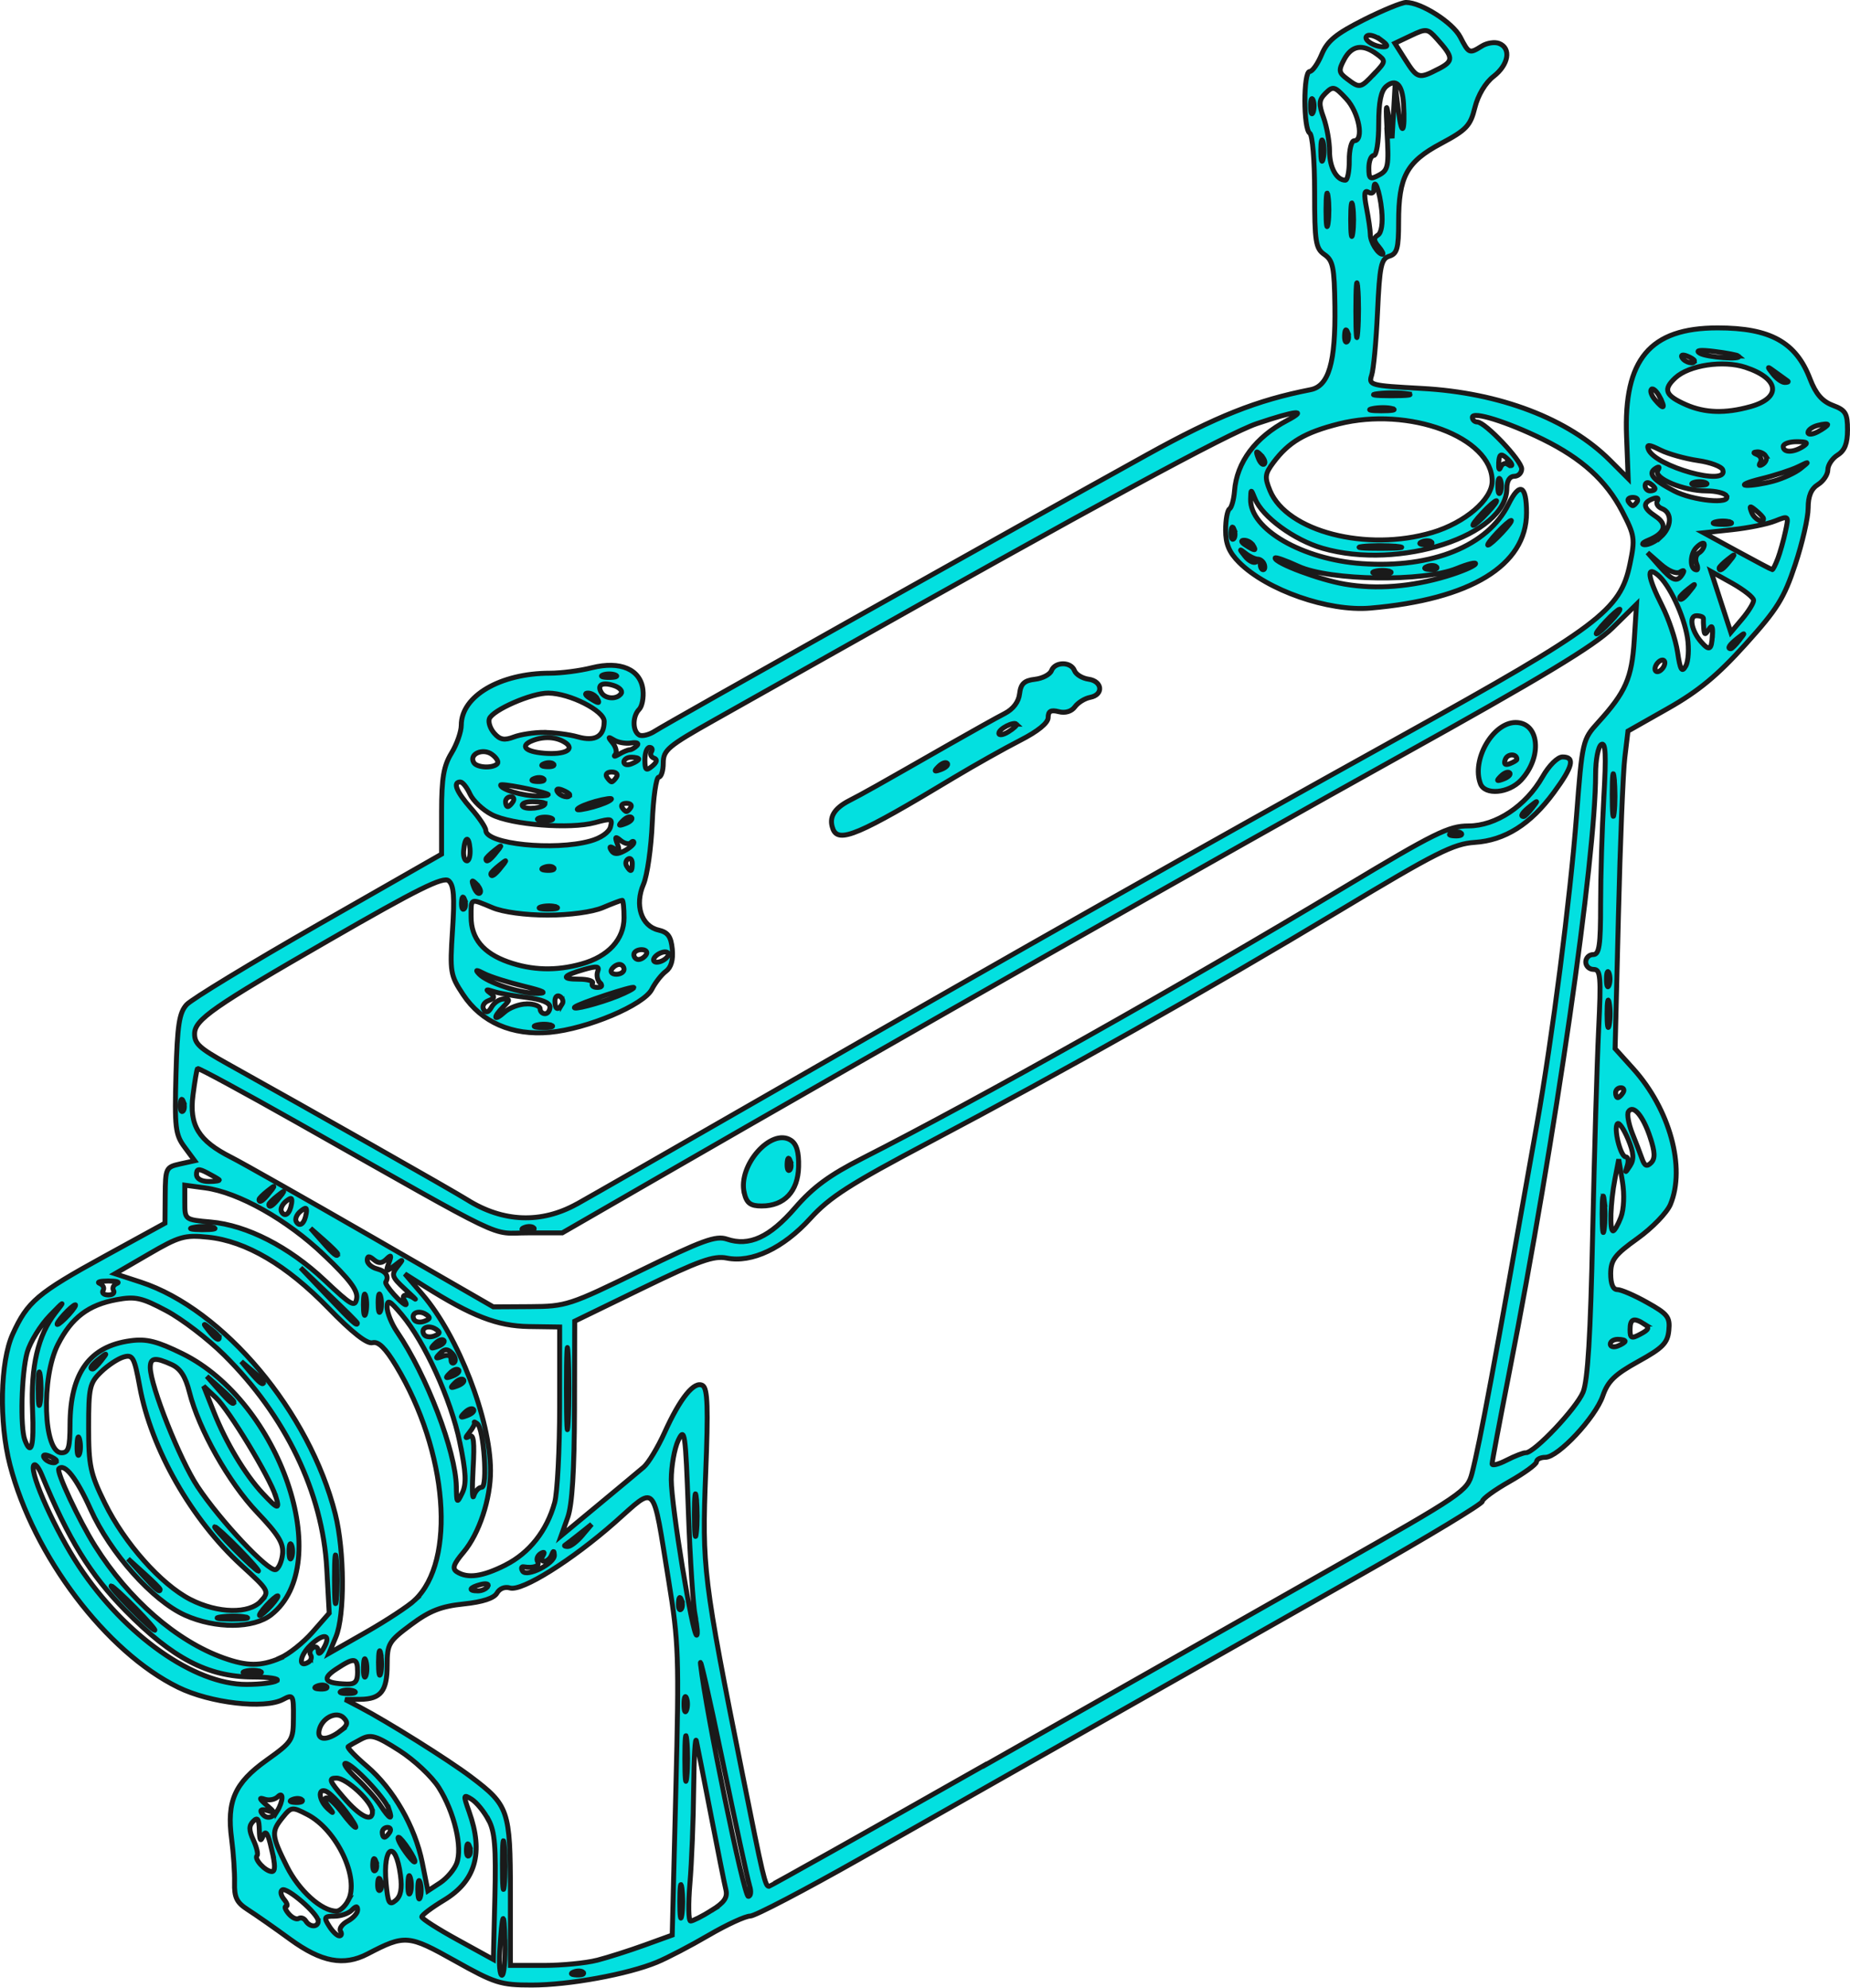 <?xml version="1.0" encoding="UTF-8" standalone="no"?>
<!-- Created with Inkscape (http://www.inkscape.org/) -->

<svg
   xmlns:dc="http://purl.org/dc/elements/1.1/"
   xmlns:cc="http://creativecommons.org/ns#"
   xmlns:rdf="http://www.w3.org/1999/02/22-rdf-syntax-ns#"
   xmlns:svg="http://www.w3.org/2000/svg"
   xmlns="http://www.w3.org/2000/svg"
   xmlns:sodipodi="http://sodipodi.sourceforge.net/DTD/sodipodi-0.dtd"
   xmlns:inkscape="http://www.inkscape.org/namespaces/inkscape"
   width="25.176mm"
   height="27.055mm"
   viewBox="0 0 25.176 27.055"
   version="1.1"
   id="svg927"
   inkscape:version="0.92.2 5c3e80d, 2017-08-06"
   sodipodi:docname="nasos.svg">
  <defs
     id="defs921" />
  <sodipodi:namedview
     id="base"
     pagecolor="#ffffff"
     bordercolor="#666666"
     borderopacity="1.0"
     inkscape:pageopacity="0.0"
     inkscape:pageshadow="2"
     inkscape:zoom="0.35"
     inkscape:cx="63.689242"
     inkscape:cy="264.12678"
     inkscape:document-units="mm"
     inkscape:current-layer="layer1"
     showgrid="false"
     fit-margin-top="0"
     fit-margin-left="0"
     fit-margin-right="0"
     fit-margin-bottom="0"
     inkscape:window-width="1920"
     inkscape:window-height="1012"
     inkscape:window-x="0"
     inkscape:window-y="32"
     inkscape:window-maximized="1" />
  <g
     inkscape:label="Layer 1"
     inkscape:groupmode="layer"
     id="layer1"
     transform="translate(-75.753,-282.377)">
    <path
       style="display:inline;fill:#03e0e0;fill-opacity:1;stroke:#1a1a1a;stroke-width:0.067;stroke-opacity:1"
       d="m 81.943,309.066 c -0.633,-0.355 -0.679,-0.359 -1.187,-0.094 -0.324,0.169 -0.627,0.112 -1.052,-0.197 -0.216,-0.158 -0.477,-0.34 -0.579,-0.405 -0.151,-0.097 -0.185,-0.166 -0.18,-0.368 0.003,-0.137 -0.015,-0.404 -0.04,-0.594 -0.068,-0.515 0.041,-0.761 0.474,-1.071 0.355,-0.254 0.366,-0.272 0.367,-0.583 0.003,-0.307 -0.005,-0.318 -0.142,-0.245 -0.251,0.134 -0.988,0.049 -1.425,-0.165 -0.979,-0.479 -1.97,-1.788 -2.29,-3.026 -0.151,-0.583 -0.134,-1.406 0.037,-1.782 0.201,-0.443 0.335,-0.557 1.246,-1.057 l 0.826,-0.453 0.003,-0.381 c 0.003,-0.367 0.009,-0.382 0.201,-0.425 l 0.2,-0.044 -0.138,-0.187 c -0.125,-0.169 -0.136,-0.264 -0.116,-0.995 0.018,-0.665 0.044,-0.832 0.144,-0.942 0.067,-0.074 0.875,-0.565 1.796,-1.092 l 1.674,-0.957 2.1e-4,-0.577 c 1.8e-4,-0.458 0.028,-0.622 0.134,-0.797 0.074,-0.121 0.134,-0.292 0.134,-0.381 0,-0.397 0.531,-0.708 1.208,-0.708 0.152,0 0.408,-0.033 0.569,-0.074 0.387,-0.097 0.664,0.022 0.695,0.3 0.012,0.106 -0.011,0.225 -0.05,0.265 -0.092,0.092 -0.094,0.293 -0.003,0.349 0.038,0.024 0.137,0 0.218,-0.053 0.154,-0.101 4.883,-2.757 6.694,-3.76 0.95,-0.526 1.493,-0.742 2.227,-0.886 0.248,-0.049 0.341,-0.369 0.331,-1.133 -0.007,-0.532 -0.026,-0.626 -0.142,-0.706 -0.12,-0.083 -0.134,-0.169 -0.134,-0.852 0,-0.434 -0.029,-0.778 -0.067,-0.801 -0.087,-0.054 -0.088,-0.839 0,-0.839 0.036,0 0.11,-0.104 0.163,-0.232 0.077,-0.184 0.194,-0.28 0.57,-0.47 0.26,-0.131 0.52,-0.238 0.578,-0.238 0.207,0 0.636,0.274 0.738,0.471 0.117,0.227 0.123,0.23 0.294,0.123 0.069,-0.043 0.174,-0.059 0.234,-0.036 0.168,0.065 0.131,0.289 -0.075,0.449 -0.112,0.087 -0.212,0.255 -0.254,0.424 -0.061,0.248 -0.114,0.304 -0.462,0.49 -0.468,0.25 -0.576,0.45 -0.576,1.069 0,0.357 -0.02,0.431 -0.127,0.464 -0.111,0.035 -0.131,0.13 -0.16,0.76 -0.018,0.396 -0.054,0.783 -0.08,0.86 -0.044,0.136 -0.02,0.142 0.681,0.18 1.064,0.057 1.998,0.414 2.564,0.98 l 0.246,0.246 -0.022,-0.573 c -0.041,-1.05 0.318,-1.477 1.24,-1.477 0.715,0 1.066,0.194 1.257,0.695 0.078,0.203 0.164,0.304 0.309,0.359 0.176,0.066 0.201,0.109 0.201,0.334 0,0.185 -0.038,0.282 -0.134,0.342 -0.074,0.046 -0.134,0.137 -0.134,0.201 0,0.065 -0.06,0.155 -0.134,0.201 -0.093,0.058 -0.134,0.157 -0.134,0.321 0,0.13 -0.079,0.476 -0.176,0.768 -0.152,0.46 -0.243,0.606 -0.679,1.089 -0.38,0.421 -0.636,0.633 -1.05,0.868 l -0.547,0.31 -0.043,0.361 c -0.024,0.199 -0.063,1.171 -0.087,2.161 l -0.045,1.8 0.246,0.273 c 0.497,0.551 0.716,1.344 0.507,1.847 -0.046,0.112 -0.248,0.321 -0.448,0.464 -0.31,0.222 -0.363,0.292 -0.365,0.478 0,0.141 0.031,0.218 0.091,0.218 0.051,0 0.234,0.079 0.406,0.176 0.279,0.156 0.312,0.198 0.294,0.38 -0.017,0.172 -0.083,0.239 -0.417,0.423 -0.318,0.176 -0.413,0.268 -0.482,0.469 -0.101,0.293 -0.607,0.835 -0.781,0.835 -0.066,0 -0.12,0.027 -0.12,0.061 0,0.033 -0.166,0.154 -0.369,0.269 -0.203,0.115 -0.369,0.236 -0.369,0.27 0,0.034 -0.733,0.477 -1.628,0.984 -0.895,0.507 -2.489,1.411 -3.541,2.008 -1.052,0.597 -2.535,1.438 -3.295,1.869 -0.76,0.43 -1.434,0.783 -1.499,0.783 -0.065,0 -0.319,0.117 -0.566,0.261 -0.246,0.144 -0.563,0.309 -0.703,0.367 -0.395,0.164 -1.202,0.312 -1.706,0.311 -0.422,0 -0.5,-0.025 -1.046,-0.331 z m 0.682,-0.256 c -0.01,-0.47 -0.038,-0.417 -0.072,0.134 -0.011,0.175 0.003,0.319 0.031,0.319 0.028,0 0.047,-0.204 0.042,-0.453 z m 1.065,0.413 c -0.022,-0.022 -0.08,-0.025 -0.129,-0.005 -0.054,0.021 -0.038,0.037 0.041,0.041 0.071,0.003 0.11,-0.013 0.088,-0.035 z m 0.186,-0.164 c 0.148,-0.038 0.439,-0.131 0.647,-0.206 l 0.378,-0.137 0.049,-1.963 c 0.046,-1.834 0.039,-2.022 -0.098,-2.865 -0.223,-1.368 -0.157,-1.297 -0.729,-0.792 -0.589,0.52 -1.27,0.946 -1.431,0.895 -0.068,-0.021 -0.141,0.008 -0.176,0.07 -0.039,0.07 -0.195,0.121 -0.452,0.148 -0.308,0.032 -0.462,0.092 -0.717,0.282 -0.305,0.227 -0.325,0.26 -0.325,0.547 -1e-4,0.357 -0.085,0.466 -0.366,0.469 l -0.205,0.003 0.201,0.105 c 0.369,0.193 1.205,0.717 1.508,0.946 0.516,0.389 0.538,0.454 0.539,1.578 v 0.99 h 0.453 c 0.249,0 0.574,-0.032 0.722,-0.07 z m -1.476,-1.912 c -0.059,-0.112 -0.162,-0.238 -0.229,-0.28 -0.114,-0.071 -0.116,-0.061 -0.034,0.17 0.199,0.558 0.09,0.943 -0.341,1.203 -0.167,0.101 -0.303,0.203 -0.303,0.228 0,0.025 0.219,0.165 0.487,0.312 l 0.487,0.268 0.021,-0.849 c 0.016,-0.678 0,-0.89 -0.087,-1.053 z m -2.013,1.516 c -0.022,-0.035 0.022,-0.097 0.097,-0.137 0.075,-0.04 0.136,-0.108 0.136,-0.151 0,-0.058 -0.021,-0.058 -0.081,0.003 -0.044,0.044 -0.15,0.081 -0.236,0.081 -0.138,0 -0.146,0.015 -0.071,0.134 0.046,0.074 0.109,0.134 0.139,0.134 0.03,0 0.037,-0.029 0.016,-0.064 z m -0.304,-0.139 c 0,-0.097 -0.424,-0.464 -0.489,-0.423 -0.03,0.018 -0.019,0.076 0.024,0.128 0.043,0.052 0.056,0.095 0.029,0.095 -0.028,0 -0.013,0.045 0.033,0.1 0.046,0.055 0.108,0.085 0.138,0.066 0.03,-0.019 0.074,-0.003 0.097,0.034 0.054,0.088 0.169,0.088 0.169,0 z m 4.949,-0.452 c -0.015,-0.102 -0.028,-0.018 -0.028,0.185 0,0.203 0.012,0.286 0.028,0.185 0.015,-0.102 0.015,-0.268 0,-0.369 z m 0.402,0.31 c 0.176,-0.109 0.223,-0.177 0.197,-0.285 -0.019,-0.078 -0.11,-0.535 -0.203,-1.015 -0.093,-0.48 -0.182,-0.933 -0.198,-1.007 -0.016,-0.074 -0.033,0.216 -0.037,0.644 -0.004,0.428 -0.027,1.01 -0.051,1.292 -0.024,0.282 -0.02,0.514 0.009,0.514 0.029,0 0.156,-0.064 0.283,-0.143 z m -4.944,-0.134 c 0.161,-0.302 -0.152,-0.965 -0.554,-1.173 -0.207,-0.107 -0.219,-0.106 -0.336,0.039 -0.158,0.196 -0.154,0.244 0.056,0.666 0.165,0.331 0.474,0.61 0.676,0.61 0.045,0 0.116,-0.064 0.158,-0.142 z m 0.713,-0.347 c -0.067,-0.496 -0.242,-0.401 -0.196,0.106 0.025,0.276 0.043,0.31 0.13,0.238 0.071,-0.059 0.09,-0.161 0.066,-0.344 z m 0.269,0.105 c -0.017,-0.065 -0.032,-0.028 -0.033,0.083 0,0.111 0.013,0.164 0.031,0.119 0.018,-0.045 0.02,-0.136 0.003,-0.201 z m 1.144,-0.503 c -0.014,-0.158 -0.026,-0.045 -0.026,0.25 -2.1e-4,0.295 0.011,0.425 0.026,0.287 0.014,-0.137 0.015,-0.379 0,-0.537 z m -1.278,0.436 c -0.017,-0.065 -0.032,-0.028 -0.033,0.083 -0.003,0.111 0.012,0.164 0.031,0.119 0.018,-0.045 0.02,-0.136 0.003,-0.201 z m 4.616,0.106 c -0.025,-0.079 -0.194,-0.857 -0.374,-1.729 -0.181,-0.871 -0.313,-1.449 -0.293,-1.282 0.077,0.667 0.589,3.155 0.649,3.155 0.035,0 0.043,-0.065 0.018,-0.144 z m -5.02,-0.07 c -0.021,-0.054 -0.037,-0.038 -0.041,0.041 -0.003,0.071 0.013,0.11 0.035,0.088 0.022,-0.022 0.025,-0.08 0.005,-0.129 z m 1.034,-0.237 c 0.082,-0.215 -0.032,-0.695 -0.244,-1.031 -0.093,-0.147 -0.334,-0.374 -0.536,-0.503 -0.317,-0.203 -0.388,-0.224 -0.518,-0.156 -0.083,0.043 -0.164,0.09 -0.179,0.103 -0.016,0.014 0.099,0.134 0.255,0.267 0.361,0.309 0.657,0.825 0.754,1.314 l 0.076,0.382 0.166,-0.109 c 0.091,-0.06 0.193,-0.18 0.227,-0.268 z m 7.188,-1.334 c 1.601,-0.908 3.732,-2.117 4.737,-2.688 1.769,-1.004 1.829,-1.044 1.892,-1.286 0.11,-0.429 0.297,-1.432 0.883,-4.747 0.211,-1.192 0.453,-3.076 0.539,-4.196 0.079,-1.028 0.083,-1.043 0.294,-1.276 0.375,-0.413 0.459,-0.603 0.492,-1.121 l 0.031,-0.488 -0.328,0.322 c -0.248,0.244 -0.956,0.671 -2.912,1.758 -2.315,1.286 -6.862,3.87 -10.171,5.779 l -1.208,0.697 h -0.472 c -0.529,0 -0.19,0.163 -3.142,-1.506 -0.733,-0.414 -1.34,-0.743 -1.35,-0.731 -0.01,0.012 -0.038,0.176 -0.062,0.364 -0.052,0.41 0.077,0.62 0.518,0.843 0.153,0.077 1.019,0.568 1.924,1.089 l 1.645,0.948 0.503,-0.003 c 0.487,-0.003 0.536,-0.018 1.501,-0.491 0.842,-0.412 1.025,-0.479 1.175,-0.428 0.303,0.103 0.582,-0.025 0.929,-0.426 0.244,-0.282 0.466,-0.445 0.916,-0.674 1.587,-0.807 4.337,-2.354 6.562,-3.693 1.225,-0.736 1.417,-0.831 1.685,-0.831 0.373,0 0.78,-0.27 1.008,-0.669 0.087,-0.153 0.205,-0.27 0.272,-0.27 0.174,0 0.142,0.13 -0.119,0.485 -0.317,0.432 -0.665,0.651 -1.076,0.678 -0.289,0.019 -0.528,0.14 -1.842,0.93 -1.793,1.078 -3.771,2.195 -5.572,3.146 -1.091,0.577 -1.362,0.75 -1.629,1.044 -0.366,0.403 -0.795,0.606 -1.135,0.538 -0.178,-0.036 -0.376,0.035 -1.143,0.408 l -0.927,0.451 -0.003,1.211 c -0.003,0.828 -0.031,1.29 -0.092,1.46 l -0.089,0.249 0.503,-0.417 c 0.277,-0.229 0.555,-0.462 0.62,-0.517 0.064,-0.055 0.192,-0.267 0.284,-0.47 0.213,-0.472 0.406,-0.709 0.519,-0.64 0.067,0.042 0.076,0.303 0.04,1.202 -0.05,1.273 -0.033,1.418 0.504,4.103 0.276,1.383 0.306,1.511 0.356,1.511 0.016,0 1.339,-0.743 2.939,-1.651 z m -3.274,-7.788 c -0.093,-0.372 0.365,-0.892 0.633,-0.719 0.079,0.051 0.111,0.159 0.106,0.361 -0.008,0.336 -0.194,0.534 -0.503,0.534 -0.152,0 -0.202,-0.037 -0.237,-0.175 z m 0.624,-0.442 c -0.021,-0.054 -0.037,-0.038 -0.041,0.041 -0.003,0.071 0.013,0.11 0.035,0.088 0.022,-0.022 0.025,-0.08 0.005,-0.129 z m 9.394,-5.129 c -0.124,-0.324 0.168,-0.834 0.479,-0.834 0.324,0 0.367,0.471 0.072,0.786 -0.168,0.179 -0.49,0.207 -0.551,0.048 z m 0.397,-0.149 c -0.021,-0.021 -0.075,-3e-5 -0.12,0.046 -0.066,0.066 -0.058,0.074 0.038,0.038 0.066,-0.025 0.103,-0.063 0.083,-0.083 z m 0.099,-0.184 c 0,-0.079 -0.127,-0.079 -0.157,0 -0.025,0.065 -0.005,0.085 0.06,0.06 0.053,-0.021 0.097,-0.047 0.097,-0.06 z m -16.945,14.839 c -0.052,-0.223 -0.083,-0.272 -0.117,-0.185 -0.035,0.087 -0.048,0.067 -0.052,-0.08 -0.004,-0.151 -0.023,-0.18 -0.083,-0.119 -0.06,0.06 -0.06,0.121 0.003,0.257 0.045,0.098 0.067,0.193 0.049,0.21 -0.044,0.044 0.111,0.213 0.199,0.217 0.051,0.003 0.051,-0.087 0,-0.301 z m 1.416,0.156 c -0.021,-0.054 -0.037,-0.038 -0.041,0.041 -0.003,0.071 0.013,0.11 0.035,0.088 0.022,-0.022 0.025,-0.08 0.005,-0.129 z m 0.451,-0.155 c -0.06,-0.092 -0.123,-0.168 -0.14,-0.168 -0.033,0 0.03,0.122 0.131,0.252 0.116,0.149 0.122,0.089 0.009,-0.084 z m 0.824,-0.046 c -0.021,-0.054 -0.037,-0.038 -0.041,0.041 -0.003,0.071 0.013,0.11 0.035,0.088 0.022,-0.022 0.025,-0.08 0.005,-0.129 z m -1.086,-0.189 c 0.023,-0.037 0.01,-0.067 -0.03,-0.067 -0.039,0 -0.071,0.03 -0.071,0.067 0,0.037 0.013,0.067 0.03,0.067 0.016,0 0.048,-0.03 0.071,-0.067 z m -0.604,-0.296 c -0.096,-0.126 -0.216,-0.245 -0.265,-0.264 -0.116,-0.044 -0.093,0.131 0.031,0.242 0.079,0.071 0.08,0.065 0.004,-0.034 -0.049,-0.065 -0.061,-0.117 -0.026,-0.117 0.035,0 0.13,0.091 0.212,0.201 0.082,0.111 0.165,0.201 0.184,0.201 0.019,0 -0.044,-0.103 -0.14,-0.229 z m -0.929,0.011 c 0.085,-0.136 0.092,-0.281 0.01,-0.199 -0.039,0.039 -0.12,0.054 -0.18,0.033 -0.079,-0.027 -0.072,-0.006 0.025,0.078 0.117,0.101 0.119,0.11 0.013,0.077 -0.071,-0.022 -0.104,-0.011 -0.08,0.028 0.056,0.091 0.149,0.083 0.212,-0.018 z m 1.298,0.004 c 0,-0.131 -0.35,-0.457 -0.49,-0.457 -0.111,0 -0.098,0.037 0.097,0.263 0.226,0.263 0.394,0.345 0.394,0.194 z m 0.223,-0.037 c -0.053,-0.153 -0.498,-0.621 -0.589,-0.621 -0.039,0 0.029,0.093 0.15,0.206 0.121,0.113 0.268,0.279 0.327,0.369 0.126,0.192 0.171,0.21 0.113,0.045 z m -1.181,-0.124 c -0.022,-0.022 -0.08,-0.025 -0.129,-0.005 -0.054,0.021 -0.038,0.037 0.041,0.041 0.071,0.003 0.11,-0.013 0.088,-0.035 z m 5.236,-0.815 c -0.015,-0.138 -0.026,-0.025 -0.026,0.252 0,0.277 0.012,0.39 0.026,0.252 0.015,-0.138 0.015,-0.365 0,-0.504 z m -4.718,-0.12 c 0.103,-0.078 0.113,-0.116 0.049,-0.181 -0.1,-0.1 -0.302,0.004 -0.335,0.174 -0.027,0.136 0.112,0.139 0.287,0.007 z m 4.714,-0.451 c -0.018,-0.046 -0.034,-0.008 -0.034,0.084 0,0.092 0.015,0.13 0.034,0.084 0.018,-0.046 0.018,-0.122 0,-0.168 z m -4.526,-0.095 c -0.046,-0.018 -0.122,-0.018 -0.168,0 -0.046,0.018 -0.008,0.034 0.084,0.034 0.092,0 0.13,-0.015 0.084,-0.034 z m -0.371,-0.063 c -0.022,-0.022 -0.08,-0.025 -0.129,-0.005 -0.054,0.021 -0.038,0.037 0.041,0.041 0.071,0.003 0.11,-0.013 0.088,-0.035 z m -0.677,-0.078 c 0.043,-0.027 -0.109,-0.05 -0.336,-0.05 -0.603,-0.003 -1.087,-0.255 -1.724,-0.904 -0.48,-0.489 -0.776,-0.968 -1.14,-1.847 -0.046,-0.111 -0.096,-0.166 -0.112,-0.124 -0.045,0.123 0.302,0.889 0.619,1.368 0.624,0.942 1.571,1.61 2.28,1.608 0.185,0 0.37,-0.023 0.413,-0.05 z m 1.098,-0.116 c 0,-0.201 -0.041,-0.206 -0.292,-0.041 -0.2,0.132 -0.158,0.193 0.141,0.203 0.118,0.004 0.151,-0.032 0.151,-0.163 z m 0.114,-0.15 c -0.017,-0.065 -0.032,-0.028 -0.033,0.083 -0.003,0.111 0.012,0.164 0.031,0.119 0.018,-0.045 0.02,-0.136 0.003,-0.201 z m 0.202,-0.101 c -0.016,-0.084 -0.03,-0.031 -0.031,0.117 0,0.148 0.012,0.216 0.029,0.152 0.017,-0.064 0.018,-0.185 0,-0.269 z m -1.641,0.241 c -0.045,-0.018 -0.136,-0.02 -0.201,-0.003 -0.065,0.017 -0.028,0.032 0.083,0.033 0.111,0.003 0.164,-0.012 0.119,-0.031 z m 0.269,-0.182 c 0.119,-0.051 0.318,-0.209 0.443,-0.352 l 0.227,-0.259 -0.033,-0.605 c -0.056,-1.033 -0.558,-2.078 -1.398,-2.91 -0.22,-0.218 -0.574,-0.489 -0.785,-0.601 -0.336,-0.179 -0.422,-0.198 -0.677,-0.151 -0.384,0.071 -0.613,0.245 -0.798,0.608 -0.232,0.454 -0.199,1.476 0.048,1.476 0.095,0 0.115,-0.067 0.116,-0.386 0.003,-0.701 0.266,-1.065 0.825,-1.139 0.217,-0.029 0.359,0.007 0.704,0.176 1.334,0.657 2.086,2.864 1.21,3.553 -0.242,0.191 -0.759,0.193 -1.174,0.007 -0.442,-0.199 -1.017,-0.844 -1.286,-1.442 -0.19,-0.423 -0.352,-0.63 -0.431,-0.552 -0.038,0.038 0.272,0.7 0.492,1.051 0.459,0.729 1.109,1.296 1.751,1.525 0.319,0.114 0.503,0.114 0.768,0.003 z m 0.417,-0.042 c -0.02,-0.032 -0.005,-0.077 0.033,-0.1 0.037,-0.023 0.069,-0.003 0.07,0.046 0,0.052 0.031,0.038 0.073,-0.035 0.111,-0.191 0.009,-0.219 -0.174,-0.047 -0.153,0.143 -0.175,0.323 -0.03,0.233 0.035,-0.022 0.048,-0.065 0.028,-0.097 z m 1.416,-0.745 c 0.569,-0.535 0.451,-2.025 -0.253,-3.191 -0.146,-0.242 -0.241,-0.335 -0.321,-0.314 -0.075,0.02 -0.278,-0.14 -0.6,-0.472 -0.567,-0.584 -1.122,-0.911 -1.637,-0.964 -0.319,-0.033 -0.392,-0.012 -0.809,0.231 l -0.458,0.266 0.352,0.115 c 1.124,0.368 2.297,1.767 2.646,3.157 0.126,0.502 0.13,1.379 0.008,1.672 l -0.093,0.222 0.504,-0.287 c 0.277,-0.158 0.575,-0.354 0.662,-0.435 z m 3.819,0.224 c -0.029,-0.138 -0.071,-0.78 -0.094,-1.427 -0.039,-1.082 -0.05,-1.159 -0.138,-0.973 -0.052,0.111 -0.095,0.352 -0.095,0.537 0,0.352 0.289,2.115 0.345,2.115 0.018,0 0.009,-0.113 -0.019,-0.252 z m -7.619,-0.117 c -0.163,-0.166 -0.312,-0.302 -0.33,-0.302 -0.018,0 0.1,0.136 0.263,0.302 0.163,0.166 0.312,0.302 0.33,0.302 0.018,0 -0.1,-0.136 -0.263,-0.302 z m 1.495,0.121 c -0.083,-0.016 -0.234,-0.016 -0.336,0 -0.102,0.015 -0.035,0.029 0.15,0.029 0.185,0 0.268,-0.012 0.186,-0.028 z m 0.352,-0.154 c 0.067,-0.074 0.106,-0.134 0.088,-0.134 -0.018,0 -0.088,0.06 -0.155,0.134 -0.067,0.074 -0.106,0.134 -0.088,0.134 0.018,0 0.088,-0.06 0.155,-0.134 z m 0.888,-0.619 c -0.014,-0.158 -0.026,-0.045 -0.026,0.25 -2.1e-4,0.295 0.011,0.425 0.026,0.287 0.014,-0.138 0.015,-0.379 0,-0.537 z m -1.025,0.555 c 0.116,-0.128 0.108,-0.142 -0.264,-0.482 -0.683,-0.625 -1.231,-1.585 -1.387,-2.433 -0.074,-0.404 -0.095,-0.442 -0.221,-0.405 -0.077,0.023 -0.215,0.114 -0.307,0.204 -0.154,0.149 -0.168,0.211 -0.168,0.748 0,0.526 0.022,0.632 0.22,1.036 0.267,0.545 0.767,1.108 1.165,1.312 0.374,0.191 0.8,0.2 0.963,0.02 z m 5.721,-0.015 c -0.021,-0.054 -0.037,-0.038 -0.041,0.041 -0.003,0.071 0.013,0.11 0.035,0.088 0.022,-0.022 0.025,-0.08 0.005,-0.129 z m -7.095,-0.143 c 0,-0.012 -0.098,-0.11 -0.218,-0.218 l -0.218,-0.197 0.197,0.218 c 0.184,0.203 0.239,0.249 0.239,0.197 z m 4.46,-0.04 c 0.021,-0.034 -0.023,-0.045 -0.097,-0.026 -0.157,0.041 -0.177,0.087 -0.038,0.087 0.053,0 0.114,-0.027 0.134,-0.061 z m 0.241,-0.292 c 0.324,-0.164 0.562,-0.465 0.668,-0.848 0.037,-0.134 0.068,-0.726 0.068,-1.317 l 2.1e-4,-1.074 -0.419,-0.006 c -0.429,-0.007 -0.773,-0.14 -1.422,-0.549 l -0.266,-0.168 0.243,0.284 c 0.485,0.567 0.921,1.695 0.923,2.392 0.003,0.386 -0.155,0.86 -0.366,1.111 -0.139,0.165 -0.159,0.225 -0.091,0.269 0.147,0.093 0.347,0.065 0.661,-0.093 z m 0.664,-0.136 c -0.004,-0.063 -0.013,-0.063 -0.039,0.003 -0.018,0.046 -0.063,0.084 -0.099,0.084 -0.036,0 -0.044,-0.035 -0.018,-0.077 0.03,-0.048 0.018,-0.059 -0.031,-0.029 -0.043,0.027 -0.061,0.077 -0.04,0.111 0.036,0.058 -0.06,0.092 -0.192,0.069 -0.03,-0.005 -0.036,0.021 -0.013,0.059 0.055,0.089 0.44,-0.105 0.432,-0.218 z m -4.291,-0.082 c -0.163,-0.166 -0.312,-0.302 -0.33,-0.302 -0.018,0 0.1,0.136 0.263,0.302 0.163,0.166 0.312,0.302 0.33,0.302 0.018,0 -0.1,-0.136 -0.263,-0.302 z m 0.592,0.073 c 0.017,-0.147 -0.053,-0.263 -0.345,-0.57 -0.386,-0.405 -0.794,-1.129 -0.922,-1.636 -0.053,-0.213 -0.124,-0.323 -0.241,-0.376 -0.228,-0.104 -0.293,-0.095 -0.292,0.042 0.003,0.248 0.402,1.253 0.643,1.617 0.309,0.466 0.965,1.164 1.063,1.132 0.04,-0.013 0.082,-0.107 0.094,-0.209 z m 0.123,-0.124 c -0.018,-0.046 -0.034,-0.008 -0.034,0.084 0,0.092 0.015,0.13 0.034,0.084 0.018,-0.046 0.018,-0.122 0,-0.168 z m 3.956,-0.134 0.128,-0.151 -0.168,0.134 c -0.092,0.073 -0.18,0.141 -0.196,0.151 -0.015,0.01 0.003,0.018 0.04,0.018 0.037,0 0.125,-0.068 0.196,-0.151 z m 1.553,-0.502 c -0.015,-0.139 -0.027,-0.042 -0.027,0.217 0,0.258 0.012,0.372 0.026,0.253 0.015,-0.119 0.015,-0.331 0,-0.47 z m -5.727,-0.035 c -0.082,-0.259 -0.635,-1.17 -0.811,-1.336 l -0.168,-0.158 0.139,0.352 c 0.164,0.415 0.425,0.851 0.665,1.108 0.209,0.224 0.237,0.229 0.176,0.034 z m 2.507,-0.732 c -0.12,-0.579 -0.476,-1.362 -0.79,-1.735 -0.165,-0.196 -0.198,-0.213 -0.199,-0.101 0,0.074 0.06,0.225 0.136,0.336 0.401,0.588 0.797,1.623 0.806,2.105 0.004,0.232 0.008,0.236 0.081,0.086 0.059,-0.123 0.051,-0.279 -0.034,-0.691 z m 0.298,0.615 c 0.084,0 0.03,-0.796 -0.059,-0.865 -0.031,-0.024 -0.049,-0.031 -0.04,-0.015 0.009,0.016 -0.021,0.075 -0.067,0.131 -0.06,0.074 -0.061,0.09 -0.003,0.055 0.06,-0.036 0.073,0.074 0.052,0.44 -0.015,0.269 -0.011,0.435 0.009,0.371 0.02,-0.065 0.069,-0.117 0.108,-0.117 z m 14.209,-0.47 c 0.117,0 0.687,-0.603 0.779,-0.824 0.064,-0.155 0.102,-0.773 0.131,-2.164 0.023,-1.071 0.059,-2.317 0.081,-2.769 0.035,-0.726 0.027,-0.822 -0.068,-0.822 -0.059,0 -0.107,-0.045 -0.107,-0.101 0,-0.055 0.045,-0.101 0.101,-0.101 0.083,0 0.101,-0.121 0.101,-0.688 0,-0.378 0.02,-1.033 0.044,-1.454 0.033,-0.574 0.025,-0.754 -0.034,-0.718 -0.043,0.027 -0.078,0.207 -0.078,0.406 0,1.147 -0.549,4.951 -1.174,8.136 -0.129,0.659 -0.235,1.222 -0.235,1.25 0,0.029 0.089,0.006 0.198,-0.05 0.109,-0.056 0.227,-0.102 0.262,-0.102 z m -19.996,0.108 c 0,-0.015 -0.047,-0.044 -0.104,-0.066 -0.06,-0.023 -0.087,-0.012 -0.063,0.026 0.039,0.064 0.167,0.094 0.167,0.04 z m 0.315,-0.291 c -0.017,-0.065 -0.032,-0.028 -0.034,0.083 -0.003,0.111 0.012,0.164 0.031,0.119 0.018,-0.045 0.02,-0.136 0.003,-0.201 z m 6.649,-1.143 c -0.013,-0.249 -0.024,-0.045 -0.024,0.453 0,0.498 0.011,0.702 0.024,0.453 0.013,-0.249 0.013,-0.657 0,-0.906 z m -7.289,0.745 c -0.026,-0.593 0.075,-1.023 0.31,-1.323 0.137,-0.174 0.124,-0.169 -0.073,0.035 -0.131,0.135 -0.27,0.362 -0.31,0.503 -0.078,0.28 -0.097,1.021 -0.032,1.192 0.088,0.23 0.126,0.083 0.105,-0.408 z m 5.999,-0.01 c -0.021,-0.021 -0.075,-5e-5 -0.12,0.046 -0.066,0.066 -0.058,0.074 0.038,0.038 0.066,-0.025 0.103,-0.063 0.083,-0.083 z m -5.895,-0.466 c -0.015,-0.102 -0.028,-0.018 -0.028,0.185 0,0.203 0.012,0.286 0.028,0.185 0.015,-0.102 0.015,-0.268 0,-0.369 z m 2.637,0.364 c 0,-0.012 -0.083,-0.095 -0.185,-0.185 l -0.185,-0.163 0.163,0.185 c 0.152,0.173 0.206,0.215 0.206,0.163 z m 3.123,-0.301 c -0.021,-0.021 -0.075,-3e-5 -0.12,0.046 -0.066,0.066 -0.058,0.074 0.038,0.038 0.066,-0.025 0.103,-0.063 0.083,-0.083 z m -2.721,0.031 c 0,-0.013 -0.068,-0.081 -0.151,-0.151 l -0.151,-0.128 0.128,0.151 c 0.12,0.142 0.174,0.182 0.174,0.128 z m 2.654,-0.165 c -0.021,-0.021 -0.075,-2e-5 -0.12,0.046 -0.066,0.066 -0.058,0.074 0.038,0.038 0.066,-0.025 0.103,-0.063 0.083,-0.083 z m -4.86,-0.13 c 0.084,-0.106 0.081,-0.109 -0.025,-0.025 -0.112,0.088 -0.147,0.143 -0.092,0.143 0.014,0 0.067,-0.053 0.117,-0.117 z m 4.77,-0.099 c -0.061,-0.061 -0.099,-0.06 -0.163,0.005 -0.067,0.068 -0.061,0.076 0.034,0.04 0.074,-0.028 0.117,-0.013 0.117,0.041 0,0.047 0.021,0.065 0.046,0.04 0.025,-0.025 0.01,-0.082 -0.034,-0.125 z m -0.111,-0.174 c -0.021,-0.021 -0.075,-3e-5 -0.12,0.046 -0.066,0.066 -0.058,0.074 0.038,0.038 0.066,-0.025 0.103,-0.063 0.083,-0.083 z m 16.077,0.013 c 0,-0.015 -0.045,-0.026 -0.101,-0.026 -0.055,0 -0.101,0.029 -0.101,0.065 0,0.036 0.045,0.048 0.101,0.026 0.055,-0.021 0.101,-0.051 0.101,-0.065 z m -19.133,-0.052 c 0,-0.014 -0.053,-0.067 -0.117,-0.117 -0.106,-0.084 -0.109,-0.081 -0.025,0.025 0.088,0.112 0.143,0.147 0.143,0.092 z m 2.946,-0.114 c -0.102,-0.063 -0.212,-0.012 -0.159,0.074 0.02,0.033 0.084,0.042 0.141,0.02 0.081,-0.031 0.085,-0.052 0.018,-0.093 z m 16.448,-0.068 c -0.145,-0.092 -0.194,-0.072 -0.194,0.076 0,0.119 0.019,0.127 0.143,0.06 0.115,-0.061 0.125,-0.088 0.05,-0.136 z m -21.441,-0.128 c 0.067,-0.074 0.106,-0.134 0.088,-0.134 -0.018,0 -0.088,0.06 -0.155,0.134 -0.067,0.074 -0.106,0.134 -0.088,0.134 0.018,0 0.088,-0.06 0.155,-0.134 z m 3.927,0.115 c 0,-0.011 -0.174,-0.184 -0.386,-0.386 l -0.386,-0.367 0.367,0.386 c 0.341,0.359 0.405,0.417 0.405,0.367 z m 0.932,-0.12 c -0.102,-0.063 -0.212,-0.012 -0.159,0.074 0.02,0.033 0.084,0.042 0.141,0.02 0.081,-0.031 0.085,-0.052 0.018,-0.093 z m -0.818,-0.247 c -0.017,-0.065 -0.031,-0.012 -0.031,0.117 0,0.129 0.014,0.182 0.031,0.117 0.017,-0.065 0.017,-0.17 0,-0.235 z m 0.202,0.003 c -0.017,-0.065 -0.032,-0.028 -0.033,0.083 0,0.111 0.012,0.164 0.031,0.119 0.018,-0.045 0.02,-0.136 0.003,-0.201 z m -0.768,-0.562 c -0.504,-0.481 -1.163,-0.853 -1.62,-0.914 l -0.276,-0.037 v 0.235 c 0,0.235 5e-5,0.235 0.352,0.266 0.491,0.043 1.065,0.336 1.551,0.794 0.367,0.346 0.415,0.373 0.436,0.245 0.018,-0.107 -0.098,-0.26 -0.443,-0.589 z m 1.091,0.611 c -0.049,-0.079 0.044,-0.09 0.14,-0.017 0.037,0.028 -0.023,-0.031 -0.132,-0.131 -0.176,-0.162 -0.188,-0.195 -0.103,-0.302 0.088,-0.112 0.086,-0.114 -0.035,-0.02 -0.12,0.093 -0.126,0.09 -0.08,-0.034 0.04,-0.106 0.033,-0.117 -0.033,-0.052 -0.061,0.06 -0.107,0.063 -0.172,0.008 -0.065,-0.054 -0.089,-0.052 -0.089,0.008 0,0.045 0.06,0.098 0.134,0.117 0.119,0.031 0.166,0.103 0.117,0.18 -0.009,0.015 0.041,0.09 0.111,0.168 0.134,0.148 0.212,0.189 0.141,0.074 z m -3.957,-0.129 c -0.021,-0.034 2e-5,-0.077 0.046,-0.095 0.046,-0.019 -0.006,-0.034 -0.117,-0.034 -0.111,0 -0.163,0.015 -0.117,0.034 0.046,0.019 0.067,0.062 0.046,0.095 -0.021,0.034 0.011,0.061 0.071,0.061 0.06,0 0.091,-0.028 0.071,-0.061 z m 3.051,-0.498 c 0,-0.012 -0.083,-0.095 -0.185,-0.185 l -0.185,-0.163 0.163,0.185 c 0.152,0.173 0.206,0.215 0.206,0.163 z m 17.235,-0.732 c -0.015,-0.121 -0.028,-0.038 -0.028,0.183 0,0.222 0.012,0.32 0.027,0.219 0.015,-0.101 0.016,-0.282 0,-0.403 z m -18.929,0.372 c -0.064,-0.017 -0.185,-0.018 -0.269,0 -0.084,0.016 -0.031,0.03 0.117,0.031 0.148,0 0.216,-0.012 0.152,-0.029 z m 4.362,0.006 c -0.022,-0.022 -0.08,-0.025 -0.129,-0.005 -0.054,0.021 -0.038,0.037 0.041,0.041 0.071,0.003 0.11,-0.013 0.088,-0.035 z m 14.794,-0.144 c 0.041,-0.108 0.05,-0.309 0.021,-0.487 l -0.05,-0.302 -0.052,0.269 c -0.061,0.316 -0.075,0.705 -0.025,0.705 0.019,0 0.067,-0.083 0.106,-0.185 z m -17.89,-0.056 c 0.012,-0.081 -0.005,-0.086 -0.08,-0.024 -0.052,0.043 -0.077,0.107 -0.055,0.142 0.048,0.078 0.114,0.02 0.135,-0.118 z m 3.685,-0.126 c 0.148,-0.082 1.386,-0.792 2.752,-1.577 3.335,-1.918 5.643,-3.224 8.459,-4.787 2.698,-1.498 2.986,-1.714 3.117,-2.344 0.072,-0.348 0.066,-0.39 -0.106,-0.721 -0.216,-0.416 -0.548,-0.717 -1.08,-0.979 -0.481,-0.236 -0.958,-0.386 -0.958,-0.299 0,0.035 0.03,0.064 0.067,0.064 0.106,0 0.604,0.526 0.604,0.638 0,0.055 -0.045,0.101 -0.101,0.101 -0.062,0 -0.101,0.063 -0.101,0.163 0,0.644 -1.462,1.12 -2.507,0.817 -0.39,-0.113 -0.821,-0.429 -0.92,-0.674 -0.056,-0.137 -0.056,-0.137 -0.06,0.004 -0.012,0.408 0.706,0.824 1.519,0.879 0.955,0.065 1.708,-0.241 1.99,-0.808 0.152,-0.307 0.246,-0.263 0.246,0.116 0,0.716 -0.761,1.18 -2.127,1.297 -0.567,0.049 -1.405,-0.243 -1.784,-0.622 -0.136,-0.136 -0.184,-0.25 -0.184,-0.439 0,-0.14 0.024,-0.27 0.052,-0.288 0.029,-0.018 0.06,-0.128 0.069,-0.245 0.03,-0.391 0.285,-0.733 0.718,-0.961 0.292,-0.154 0.116,-0.135 -0.414,0.044 -0.39,0.132 -2.171,1.098 -5.93,3.217 -0.425,0.239 -1.082,0.609 -1.46,0.822 -0.623,0.351 -0.688,0.405 -0.688,0.58 0,0.106 -0.028,0.193 -0.062,0.193 -0.034,0 -0.074,0.279 -0.088,0.621 -0.014,0.342 -0.068,0.718 -0.119,0.837 -0.123,0.283 -0.03,0.569 0.203,0.623 0.13,0.03 0.172,0.088 0.189,0.261 0.014,0.146 -0.016,0.249 -0.087,0.301 -0.059,0.043 -0.145,0.154 -0.191,0.244 -0.107,0.214 -0.88,0.54 -1.391,0.587 -0.51,0.046 -0.927,-0.136 -1.178,-0.515 -0.174,-0.263 -0.181,-0.304 -0.144,-0.874 0.03,-0.462 0.018,-0.616 -0.053,-0.675 -0.072,-0.06 -0.423,0.114 -1.623,0.806 -1.586,0.913 -1.834,1.086 -1.834,1.279 0,0.133 0.068,0.195 0.436,0.4 1.139,0.634 3.067,1.728 3.273,1.857 0.489,0.307 1.008,0.327 1.493,0.058 z m 3.482,-5.105 c -0.059,-0.153 0.013,-0.277 0.223,-0.385 0.193,-0.099 0.351,-0.188 1.364,-0.767 0.314,-0.179 0.652,-0.368 0.752,-0.419 0.114,-0.059 0.189,-0.158 0.201,-0.268 0.016,-0.136 0.063,-0.18 0.209,-0.197 0.104,-0.012 0.205,-0.065 0.225,-0.118 0.048,-0.124 0.266,-0.124 0.313,0 0.02,0.052 0.106,0.105 0.192,0.117 0.189,0.027 0.206,0.212 0.022,0.247 -0.073,0.014 -0.167,0.072 -0.208,0.129 -0.046,0.063 -0.131,0.089 -0.22,0.066 -0.107,-0.028 -0.144,-0.007 -0.144,0.079 0,0.075 -0.139,0.188 -0.384,0.313 -0.211,0.108 -0.611,0.333 -0.89,0.5 -1.314,0.792 -1.579,0.904 -1.656,0.702 z m 1.555,-0.893 c -0.021,-0.021 -0.075,-5e-5 -0.12,0.046 -0.066,0.066 -0.058,0.074 0.038,0.038 0.066,-0.025 0.103,-0.063 0.083,-0.083 z m 0.945,-0.532 c -0.04,-0.04 -0.242,0.064 -0.242,0.124 0,0.033 0.059,0.024 0.131,-0.021 0.072,-0.045 0.122,-0.091 0.11,-0.103 z m -9.867,6.522 c 0.012,-0.081 -0.005,-0.086 -0.08,-0.024 -0.052,0.043 -0.077,0.107 -0.055,0.142 0.048,0.078 0.114,0.02 0.135,-0.118 z m -0.167,-0.078 c 0.084,-0.106 0.081,-0.109 -0.025,-0.025 -0.065,0.051 -0.117,0.104 -0.117,0.117 0,0.055 0.055,0.02 0.143,-0.092 z m -0.134,-0.067 c 0.084,-0.106 0.081,-0.109 -0.025,-0.025 -0.065,0.051 -0.117,0.104 -0.117,0.117 0,0.055 0.055,0.02 0.143,-0.092 z m -0.685,-0.176 c -0.015,-0.013 -0.091,-0.057 -0.168,-0.097 -0.111,-0.058 -0.14,-0.052 -0.14,0.024 0,0.059 0.066,0.097 0.168,0.097 0.092,0 0.155,-0.011 0.14,-0.024 z m 19.173,-0.554 c -0.057,-0.136 -0.121,-0.23 -0.143,-0.209 -0.057,0.057 0.041,0.451 0.111,0.451 0.033,0 0.043,0.053 0.023,0.117 -0.034,0.11 -0.032,0.11 0.038,0.003 0.056,-0.087 0.049,-0.176 -0.029,-0.363 z m 0.301,-0.025 c -0.097,-0.293 -0.232,-0.451 -0.296,-0.347 -0.021,0.035 0.003,0.165 0.051,0.289 0.05,0.124 0.111,0.283 0.136,0.354 0.034,0.096 0.065,0.109 0.122,0.052 0.057,-0.057 0.054,-0.145 -0.013,-0.348 z m -19.96,-0.484 c -0.021,-0.054 -0.037,-0.038 -0.041,0.041 -0.003,0.071 0.013,0.11 0.035,0.088 0.022,-0.022 0.025,-0.08 0.005,-0.129 z m 19.591,-0.122 c 0.023,-0.037 0.01,-0.067 -0.03,-0.067 -0.039,0 -0.071,0.03 -0.071,0.067 0,0.037 0.013,0.067 0.03,0.067 0.016,0 0.048,-0.03 0.071,-0.067 z m -0.188,-1.225 c -0.016,-0.083 -0.029,-0.015 -0.029,0.151 0,0.166 0.013,0.234 0.029,0.151 0.016,-0.083 0.016,-0.219 0,-0.302 z m -14.396,0.308 c -0.045,-0.018 -0.136,-0.02 -0.201,-0.003 -0.065,0.017 -0.028,0.032 0.083,0.033 0.111,0 0.164,-0.012 0.119,-0.031 z m -0.332,-0.292 c 0.099,0 0.179,0.03 0.179,0.067 0,0.037 0.03,0.067 0.067,0.067 0.037,0 0.067,-0.041 0.067,-0.091 0,-0.059 -0.113,-0.105 -0.319,-0.13 -0.175,-0.021 -0.379,-0.058 -0.453,-0.083 -0.095,-0.032 -0.108,-0.026 -0.045,0.02 0.072,0.052 0.068,0.072 -0.021,0.107 -0.061,0.023 -0.089,0.077 -0.064,0.119 0.032,0.052 0.066,0.042 0.108,-0.033 0.034,-0.06 0.107,-0.109 0.163,-0.109 0.09,0 0.09,0.012 -0.003,0.105 -0.147,0.147 -0.133,0.208 0.017,0.073 0.068,-0.061 0.203,-0.111 0.302,-0.111 z m 0.479,0.004 c 0.021,-0.034 0.008,-0.082 -0.03,-0.105 -0.037,-0.023 -0.068,0.005 -0.068,0.062 0,0.118 0.04,0.135 0.098,0.042 z m 0.758,-0.111 c 0.12,-0.049 0.218,-0.1 0.218,-0.115 0,-0.032 -0.757,0.219 -0.805,0.266 -0.05,0.05 0.339,-0.051 0.587,-0.151 z m -1.278,-0.133 c -0.214,-0.052 -0.455,-0.128 -0.537,-0.17 -0.115,-0.059 -0.131,-0.058 -0.073,0.004 0.109,0.116 0.563,0.266 0.797,0.263 0.14,-0.003 0.084,-0.031 -0.187,-0.097 z m 1.034,-0.048 c -0.035,-0.035 -0.049,-0.104 -0.03,-0.154 0.027,-0.071 -0.011,-0.076 -0.182,-0.027 -0.301,0.086 -0.326,0.133 -0.071,0.133 0.119,0 0.201,0.025 0.182,0.056 -0.019,0.031 0.01,0.056 0.065,0.056 0.064,0 0.077,-0.023 0.036,-0.064 z m 13.732,-0.132 c -0.018,-0.046 -0.034,-0.008 -0.034,0.084 0,0.092 0.015,0.13 0.034,0.084 0.018,-0.046 0.018,-0.122 0,-0.168 z m -13.404,-0.05 c 0,-0.037 -0.028,-0.067 -0.063,-0.067 -0.035,0 -0.082,0.03 -0.105,0.067 -0.023,0.037 0.006,0.067 0.063,0.067 0.058,0 0.105,-0.03 0.105,-0.067 z m -0.579,-0.073 c 0.364,-0.101 0.579,-0.334 0.579,-0.629 0,-0.131 -0.011,-0.238 -0.025,-0.238 -0.014,0 -0.134,0.045 -0.266,0.101 -0.142,0.059 -0.449,0.101 -0.749,0.101 -0.3,0 -0.607,-0.041 -0.749,-0.101 -0.31,-0.129 -0.292,-0.137 -0.292,0.127 0,0.291 0.165,0.491 0.503,0.611 0.326,0.115 0.651,0.125 0.999,0.028 z m 1.183,-0.133 c 0,-0.032 -0.045,-0.041 -0.101,-0.019 -0.055,0.021 -0.101,0.065 -0.101,0.097 0,0.032 0.045,0.04 0.101,0.019 0.055,-0.021 0.101,-0.065 0.101,-0.097 z m -0.302,0.005 c 0.023,-0.037 -0.006,-0.067 -0.063,-0.067 -0.058,0 -0.105,0.03 -0.105,0.067 0,0.037 0.028,0.067 0.063,0.067 0.035,0 0.082,-0.03 0.105,-0.067 z m -2.472,-0.751 c -0.021,-0.054 -0.037,-0.038 -0.041,0.041 -0.003,0.071 0.013,0.11 0.035,0.088 0.022,-0.022 0.025,-0.08 0.005,-0.129 z m 1.248,0.103 c -0.045,-0.018 -0.136,-0.02 -0.201,-0.003 -0.065,0.017 -0.028,0.032 0.083,0.033 0.111,0 0.164,-0.012 0.119,-0.031 z m -1.084,-0.31 c -0.066,-0.066 -0.074,-0.058 -0.038,0.038 0.025,0.066 0.063,0.103 0.083,0.083 0.021,-0.021 5e-5,-0.075 -0.046,-0.12 z m 0.336,-0.234 c 0.084,-0.106 0.081,-0.109 -0.025,-0.025 -0.065,0.051 -0.117,0.104 -0.117,0.117 0,0.055 0.055,0.02 0.143,-0.092 z m 0.712,0.01 c -0.022,-0.022 -0.08,-0.025 -0.129,-0.005 -0.054,0.021 -0.038,0.037 0.041,0.041 0.071,0.003 0.11,-0.013 0.088,-0.035 z m 1.07,-0.057 c 0,-0.054 -0.026,-0.082 -0.057,-0.062 -0.031,0.019 -0.04,0.063 -0.018,0.098 0.054,0.088 0.075,0.078 0.075,-0.035 z m -2.208,-0.201 c -0.016,-0.188 -0.072,-0.167 -0.087,0.032 -0.005,0.073 0.015,0.133 0.045,0.133 0.03,0 0.049,-0.074 0.042,-0.165 z m 0.359,0.047 c 0.084,-0.106 0.081,-0.109 -0.025,-0.025 -0.065,0.051 -0.117,0.104 -0.117,0.117 0,0.055 0.055,0.02 0.143,-0.092 z m 1.871,-0.131 c 0,-0.023 -0.02,-0.022 -0.044,0.003 -0.024,0.024 -0.085,0.01 -0.136,-0.032 -0.073,-0.061 -0.082,-0.052 -0.045,0.045 0.035,0.09 0.024,0.107 -0.042,0.066 -0.059,-0.037 -0.073,-0.029 -0.041,0.023 0.034,0.056 0.085,0.058 0.178,0.008 0.072,-0.038 0.13,-0.089 0.13,-0.112 z m -0.595,-0.021 c 0.145,-0.04 0.258,-0.119 0.277,-0.193 0.03,-0.114 0.011,-0.119 -0.211,-0.058 -0.335,0.092 -1.137,0.03 -1.405,-0.109 -0.122,-0.063 -0.255,-0.189 -0.296,-0.279 -0.041,-0.09 -0.1,-0.165 -0.131,-0.165 -0.108,0 -0.055,0.131 0.145,0.359 0.111,0.126 0.201,0.261 0.201,0.299 0,0.186 0.931,0.282 1.419,0.146 z m 11.855,-0.106 c -0.022,-0.022 -0.08,-0.025 -0.129,-0.005 -0.054,0.021 -0.038,0.037 0.041,0.041 0.071,0.003 0.11,-0.013 0.088,-0.035 z m -11.292,-0.215 c -0.021,-0.021 -0.075,-6e-5 -0.12,0.046 -0.066,0.066 -0.058,0.074 0.038,0.038 0.066,-0.025 0.103,-0.063 0.083,-0.083 z m 13.373,-0.532 c -0.015,-0.139 -0.027,-0.042 -0.027,0.217 0,0.258 0.012,0.372 0.026,0.253 0.015,-0.119 0.015,-0.331 0,-0.47 z m -14.466,0.541 c -0.046,-0.018 -0.122,-0.018 -0.168,0 -0.046,0.018 -0.008,0.034 0.084,0.034 0.092,0 0.13,-0.015 0.084,-0.034 z m 13.351,-0.14 c 0.084,-0.106 0.081,-0.109 -0.025,-0.025 -0.112,0.088 -0.147,0.143 -0.092,0.143 0.014,0 0.067,-0.053 0.117,-0.117 z m -13.435,-0.058 c 0,-0.014 -0.077,-0.026 -0.172,-0.026 -0.095,0 -0.155,0.027 -0.134,0.061 0.034,0.056 0.306,0.025 0.306,-0.035 z m 0.873,-0.036 c 0.064,-0.038 0.028,-0.043 -0.101,-0.015 -0.111,0.024 -0.247,0.07 -0.302,0.103 -0.064,0.038 -0.028,0.043 0.101,0.015 0.111,-0.024 0.247,-0.07 0.302,-0.103 z m 0.295,0.088 c 0.019,-0.031 -0.008,-0.056 -0.06,-0.056 -0.052,0 -0.079,0.025 -0.06,0.056 0.019,0.031 0.046,0.056 0.06,0.056 0.014,0 0.041,-0.025 0.06,-0.056 z m -1.604,-0.078 c 0.023,-0.037 0.01,-0.067 -0.03,-0.067 -0.039,0 -0.071,0.03 -0.071,0.067 0,0.037 0.013,0.067 0.03,0.067 0.016,0 0.048,-0.03 0.071,-0.067 z m 0.47,-0.104 c -0.138,-0.054 -0.638,-0.149 -0.638,-0.122 0,0.059 0.309,0.15 0.503,0.149 0.111,0 0.171,-0.013 0.134,-0.027 z m 0.302,0.01 c 0,-0.015 -0.047,-0.044 -0.104,-0.066 -0.06,-0.023 -0.087,-0.012 -0.063,0.026 0.039,0.064 0.167,0.094 0.167,0.04 z m -0.354,-0.216 c -0.022,-0.022 -0.08,-0.025 -0.129,-0.005 -0.054,0.021 -0.038,0.037 0.041,0.041 0.071,0.003 0.11,-0.013 0.088,-0.035 z m 0.992,-0.027 c 0.023,-0.037 -0.007,-0.067 -0.067,-0.067 -0.06,0 -0.09,0.03 -0.067,0.067 0.023,0.037 0.053,0.067 0.067,0.067 0.014,0 0.044,-0.03 0.067,-0.067 z m 0.51,-0.255 c -0.041,-0.014 -0.058,-0.053 -0.037,-0.086 0.021,-0.034 0.01,-0.061 -0.025,-0.061 -0.035,0 -0.063,0.076 -0.063,0.169 0,0.142 0.016,0.156 0.1,0.086 0.065,-0.054 0.073,-0.091 0.025,-0.108 z m -2.134,0.077 c 0.024,-0.024 -0.008,-0.082 -0.073,-0.129 -0.124,-0.09 -0.317,-0.003 -0.246,0.113 0.043,0.069 0.255,0.08 0.319,0.016 z m 0.766,0.003 c -0.022,-0.022 -0.08,-0.025 -0.129,-0.005 -0.054,0.021 -0.038,0.037 0.041,0.041 0.071,0.003 0.11,-0.013 0.088,-0.035 z m 1.159,-0.067 c 0,-0.015 -0.045,-0.026 -0.101,-0.026 -0.055,0 -0.101,0.029 -0.101,0.065 0,0.036 0.045,0.048 0.101,0.026 0.055,-0.021 0.101,-0.051 0.101,-0.065 z m -1.008,-0.23 c -0.116,-0.073 -0.279,-0.083 -0.43,-0.025 -0.184,0.07 -0.116,0.152 0.146,0.174 0.289,0.025 0.437,-0.053 0.285,-0.149 z m 0.884,0.103 c 0.025,0 0.07,-0.027 0.101,-0.058 0.031,-0.031 -0.004,-0.047 -0.078,-0.035 -0.074,0.012 -0.18,-0.006 -0.235,-0.04 -0.084,-0.051 -0.087,-0.044 -0.018,0.041 0.046,0.057 0.061,0.128 0.034,0.158 -0.027,0.03 -0.005,0.028 0.051,-0.005 0.055,-0.033 0.121,-0.06 0.145,-0.061 z m -1.164,-0.236 c 0.136,0 0.343,0.027 0.459,0.06 0.235,0.067 0.359,-0.006 0.359,-0.211 0,-0.145 -0.468,-0.382 -0.759,-0.385 -0.226,-0.003 -0.761,0.231 -0.804,0.35 -0.017,0.047 0.013,0.136 0.068,0.198 0.076,0.087 0.137,0.099 0.264,0.05 0.091,-0.035 0.277,-0.063 0.413,-0.063 z m 0.717,-0.47 c -0.023,-0.037 -0.077,-0.067 -0.121,-0.066 -0.048,0 -0.04,0.027 0.021,0.066 0.129,0.083 0.152,0.083 0.101,0 z m 0.333,-0.062 c 0.021,-0.034 -0.025,-0.082 -0.102,-0.107 -0.159,-0.051 -0.232,-0.008 -0.167,0.098 0.054,0.088 0.216,0.094 0.268,0.009 z m -0.081,-0.251 c -0.046,-0.018 -0.122,-0.018 -0.168,0 -0.046,0.018 -0.008,0.034 0.084,0.034 0.092,0 0.13,-0.015 0.084,-0.034 z m 14.283,-0.165 c 0,-0.037 -0.03,-0.049 -0.067,-0.026 -0.037,0.023 -0.067,0.072 -0.067,0.109 0,0.037 0.03,0.049 0.067,0.026 0.037,-0.023 0.067,-0.072 0.067,-0.109 z m 0.308,-0.341 c -0.049,-0.305 -0.247,-0.726 -0.404,-0.855 -0.161,-0.133 -0.137,0.033 0.059,0.42 0.09,0.178 0.185,0.461 0.21,0.63 0.037,0.247 0.059,0.284 0.112,0.189 0.036,-0.064 0.046,-0.237 0.023,-0.385 z m 0.34,-0.03 c 0.007,-0.127 -0.007,-0.151 -0.049,-0.084 -0.05,0.079 -0.061,0.078 -0.069,-0.007 -0.005,-0.055 -0.007,-0.118 -0.005,-0.14 0.003,-0.021 -0.04,-0.039 -0.094,-0.039 -0.107,0 -0.071,0.202 0.063,0.356 0.112,0.128 0.142,0.111 0.153,-0.086 z m 0.367,0.061 c 0.084,-0.106 0.081,-0.109 -0.025,-0.025 -0.112,0.088 -0.147,0.143 -0.092,0.143 0.014,0 0.067,-0.053 0.117,-0.117 z m -1.754,-0.252 c 0.087,-0.092 0.143,-0.168 0.124,-0.168 -0.018,0 -0.105,0.075 -0.191,0.168 -0.087,0.092 -0.143,0.168 -0.124,0.168 0.018,0 0.105,-0.075 0.191,-0.168 z m 1.947,-0.289 c 0,-0.038 -0.131,-0.141 -0.29,-0.231 l -0.29,-0.162 0.135,0.415 0.135,0.415 0.155,-0.184 c 0.085,-0.101 0.155,-0.215 0.155,-0.252 z m -0.864,-0.13 c 0.084,-0.106 0.081,-0.109 -0.025,-0.025 -0.065,0.051 -0.117,0.104 -0.117,0.117 0,0.055 0.055,0.02 0.143,-0.092 z m -3.313,-0.198 c 0.195,-0.059 0.371,-0.133 0.391,-0.165 0.02,-0.032 -0.094,-0.005 -0.254,0.06 -0.451,0.185 -1.724,0.167 -2.153,-0.029 -0.175,-0.081 -0.319,-0.131 -0.319,-0.113 0,0.07 0.602,0.296 0.948,0.355 0.431,0.074 0.904,0.037 1.387,-0.108 z m 3.21,-0.03 c 0.031,-0.05 0.018,-0.059 -0.035,-0.026 -0.049,0.03 -0.156,-0.014 -0.262,-0.107 l -0.18,-0.158 0.163,0.185 c 0.179,0.203 0.241,0.224 0.314,0.107 z m -3.983,-0.034 c -0.045,-0.018 -0.136,-0.02 -0.201,-0.003 -0.065,0.017 -0.028,0.032 0.083,0.033 0.111,0.003 0.164,-0.013 0.119,-0.031 z m -1.709,-0.095 c -0.013,-0.04 -0.053,-0.072 -0.089,-0.073 -0.036,0 -0.111,-0.036 -0.166,-0.079 -0.087,-0.068 -0.089,-0.063 -0.009,0.038 0.05,0.064 0.118,0.1 0.151,0.08 0.033,-0.02 0.059,-0.005 0.059,0.034 0,0.039 0.018,0.071 0.039,0.071 0.021,0 0.028,-0.033 0.015,-0.072 z m 2.344,0.032 c -0.022,-0.022 -0.08,-0.025 -0.129,-0.005 -0.054,0.021 -0.038,0.037 0.041,0.041 0.071,0.003 0.11,-0.013 0.088,-0.035 z m 3.536,-0.053 c -0.02,-0.052 -0.004,-0.114 0.036,-0.138 0.039,-0.024 0.072,-0.075 0.072,-0.112 0,-0.037 -0.048,-0.02 -0.107,0.039 -0.093,0.093 -0.092,0.305 0.003,0.305 0.018,0 0.018,-0.042 -0.003,-0.094 z m 0.452,-0.024 c 0.084,-0.106 0.081,-0.109 -0.025,-0.025 -0.065,0.051 -0.117,0.104 -0.117,0.117 0,0.055 0.055,0.02 0.143,-0.092 z m 0.656,-0.034 c 0.031,-0.083 0.078,-0.249 0.104,-0.37 0.047,-0.218 0.047,-0.218 -0.142,-0.143 -0.105,0.042 -0.366,0.095 -0.581,0.118 l -0.391,0.042 0.458,0.25 c 0.252,0.138 0.467,0.251 0.477,0.252 0.01,0 0.044,-0.067 0.075,-0.15 z m -7.143,-0.185 c -0.023,-0.037 -0.077,-0.067 -0.121,-0.066 -0.048,0 -0.04,0.027 0.021,0.066 0.129,0.083 0.152,0.083 0.101,0 z m 1.962,0.018 c -0.139,-0.015 -0.351,-0.014 -0.47,0 -0.119,0.015 -0.005,0.027 0.253,0.026 0.258,0 0.356,-0.012 0.217,-0.027 z m 0.47,-0.059 c -0.022,-0.022 -0.08,-0.025 -0.129,-0.005 -0.054,0.021 -0.038,0.037 0.041,0.041 0.071,0.003 0.11,-0.013 0.088,-0.035 z m 0.958,-0.127 c 0.087,-0.092 0.143,-0.168 0.124,-0.168 -0.018,0 -0.105,0.075 -0.191,0.168 -0.087,0.092 -0.143,0.168 -0.124,0.168 0.018,0 0.105,-0.075 0.191,-0.168 z m 2.16,0.057 c 0.15,-0.136 0.159,-0.33 0.018,-0.385 -0.058,-0.022 -0.086,-0.07 -0.064,-0.107 0.024,-0.039 -0.003,-0.05 -0.063,-0.027 -0.143,0.055 -0.131,0.126 0.042,0.24 0.164,0.109 0.125,0.231 -0.102,0.323 -0.079,0.032 -0.101,0.06 -0.049,0.062 0.052,0.003 0.151,-0.046 0.218,-0.107 z m -5.806,-0.103 c -0.021,-0.054 -0.037,-0.038 -0.041,0.041 -0.003,0.071 0.013,0.11 0.035,0.088 0.022,-0.022 0.025,-0.08 0.005,-0.129 z m 2.695,0.043 c 0.448,-0.133 0.817,-0.449 0.817,-0.7 0,-0.598 -1.133,-1.02 -2.088,-0.779 -0.461,0.117 -0.68,0.246 -0.889,0.525 -0.116,0.155 -0.121,0.201 -0.046,0.384 0.23,0.555 1.314,0.835 2.205,0.57 z m 0.75,-0.266 c 0.087,-0.092 0.143,-0.168 0.124,-0.168 -0.018,0 -0.105,0.075 -0.191,0.168 -0.087,0.092 -0.143,0.168 -0.124,0.168 0.018,0 0.105,-0.075 0.191,-0.168 z m 3.308,0.124 c -0.045,-0.018 -0.136,-0.02 -0.201,-0.003 -0.065,0.017 -0.028,0.032 0.083,0.033 0.111,0.003 0.164,-0.012 0.119,-0.031 z m 0.452,-0.048 c 0,-0.014 -0.046,-0.064 -0.102,-0.11 -0.086,-0.071 -0.095,-0.067 -0.06,0.025 0.036,0.094 0.162,0.16 0.162,0.085 z m -1.719,-0.232 c 0.019,-0.031 -0.008,-0.056 -0.06,-0.056 -0.052,0 -0.079,0.025 -0.06,0.056 0.019,0.031 0.046,0.056 0.06,0.056 0.014,0 0.041,-0.025 0.06,-0.056 z m 1.215,-0.078 c -0.023,-0.037 -0.146,-0.067 -0.275,-0.067 -0.31,0 -0.724,-0.174 -0.66,-0.277 0.031,-0.05 0.02,-0.061 -0.03,-0.03 -0.11,0.068 -0.041,0.154 0.247,0.305 0.259,0.137 0.791,0.188 0.717,0.07 z m -3.077,-0.218 c -0.018,-0.046 -0.034,-0.008 -0.034,0.084 0,0.092 0.015,0.13 0.034,0.084 0.018,-0.046 0.018,-0.122 0,-0.168 z m 2.104,0.121 c 0,-0.016 -0.03,-0.048 -0.067,-0.071 -0.037,-0.023 -0.067,-0.01 -0.067,0.03 0,0.039 0.03,0.071 0.067,0.071 0.037,0 0.067,-0.013 0.067,-0.03 z m 0.688,-0.082 c -0.046,-0.018 -0.122,-0.018 -0.168,0 -0.046,0.018 -0.008,0.034 0.084,0.034 0.092,0 0.13,-0.015 0.084,-0.034 z m 0.926,-0.022 c 0.131,-0.036 0.297,-0.113 0.369,-0.171 0.124,-0.099 0.122,-0.101 -0.035,-0.024 -0.092,0.045 -0.318,0.119 -0.503,0.164 -0.185,0.045 -0.277,0.086 -0.203,0.09 0.074,0.004 0.241,-0.023 0.372,-0.059 z m -0.691,-0.151 c -0.015,-0.046 -0.168,-0.104 -0.339,-0.128 -0.171,-0.025 -0.401,-0.089 -0.51,-0.143 -0.156,-0.078 -0.191,-0.08 -0.164,-0.01 0.09,0.233 1.09,0.512 1.013,0.282 z m -2.931,-0.08 c 0.092,0.057 0.074,-0.01 -0.025,-0.093 -0.066,-0.055 -0.088,-0.037 -0.094,0.076 -0.004,0.081 0.007,0.11 0.025,0.063 0.018,-0.046 0.06,-0.067 0.094,-0.046 z m -3.354,-0.122 c -0.066,-0.066 -0.074,-0.058 -0.038,0.038 0.025,0.066 0.063,0.103 0.083,0.083 0.021,-0.021 3e-5,-0.075 -0.046,-0.12 z m 6.87,0.013 c -0.021,-0.034 -0.075,-0.06 -0.119,-0.057 -0.057,0.004 -0.056,0.015 0.004,0.039 0.046,0.019 0.064,0.066 0.04,0.106 -0.026,0.043 -0.013,0.052 0.034,0.023 0.043,-0.027 0.061,-0.077 0.04,-0.111 z m 0.506,-0.13 c 0.079,-0.051 0.06,-0.065 -0.084,-0.066 -0.102,0 -0.185,0.029 -0.185,0.066 0,0.085 0.137,0.085 0.269,0 z m 0.336,-0.298 c 0,-0.014 -0.06,-0.009 -0.134,0.01 -0.074,0.019 -0.134,0.063 -0.134,0.097 0,0.034 0.06,0.029 0.134,-0.01 0.074,-0.04 0.134,-0.083 0.134,-0.097 z m -5.924,-0.218 c -0.064,-0.017 -0.185,-0.018 -0.269,0 -0.084,0.016 -0.031,0.03 0.117,0.03 0.148,0 0.216,-0.012 0.152,-0.029 z m 4.87,-0.026 c 0.431,-0.12 0.399,-0.383 -0.065,-0.536 -0.303,-0.1 -0.768,-0.03 -0.955,0.144 -0.171,0.159 -0.137,0.241 0.151,0.367 0.256,0.111 0.529,0.119 0.868,0.025 z m -1.232,-0.135 c -0.041,-0.077 -0.092,-0.123 -0.113,-0.102 -0.021,0.021 0,0.084 0.047,0.14 0.121,0.145 0.153,0.127 0.065,-0.038 z m -3.436,-0.042 c -0.101,-0.015 -0.282,-0.016 -0.403,0 -0.121,0.015 -0.038,0.028 0.183,0.028 0.222,0 0.32,-0.012 0.219,-0.027 z m 5.179,-0.172 c -0.015,-0.01 -0.088,-0.063 -0.162,-0.117 -0.124,-0.091 -0.127,-0.09 -0.042,0.019 0.051,0.065 0.124,0.117 0.162,0.117 0.039,0 0.058,-0.008 0.042,-0.019 z m -1.27,-0.276 c 0,-0.015 -0.047,-0.044 -0.104,-0.066 -0.06,-0.023 -0.087,-0.012 -0.063,0.026 0.039,0.064 0.167,0.094 0.167,0.04 z m 0.599,-0.065 c -0.015,-0.013 -0.162,-0.042 -0.327,-0.062 -0.193,-0.025 -0.264,-0.016 -0.201,0.023 0.09,0.057 0.591,0.094 0.528,0.039 z m -5.182,-0.934 c -0.014,-0.156 -0.025,-0.011 -0.025,0.321 0,0.332 0.012,0.46 0.026,0.283 0.014,-0.176 0.014,-0.448 0,-0.604 z m -0.137,0.61 c -0.021,-0.054 -0.037,-0.038 -0.041,0.041 -0.003,0.071 0.013,0.11 0.035,0.088 0.022,-0.022 0.025,-0.08 0.005,-0.129 z m 0.42,-1.167 c -0.067,-0.08 -0.069,-0.118 -0.008,-0.155 0.049,-0.03 0.069,-0.16 0.052,-0.336 -0.025,-0.262 -0.106,-0.478 -0.106,-0.283 0,0.045 -0.034,0.061 -0.076,0.035 -0.055,-0.034 -0.062,0.025 -0.025,0.214 0.028,0.144 0.052,0.307 0.052,0.362 0,0.101 0.104,0.269 0.166,0.269 0.018,0 -0.006,-0.048 -0.054,-0.106 z m -0.35,-0.549 c -0.015,-0.102 -0.028,-0.018 -0.028,0.185 0,0.203 0.013,0.286 0.028,0.185 0.015,-0.102 0.015,-0.268 0,-0.369 z m -0.336,-0.134 c -0.015,-0.102 -0.028,-0.018 -0.028,0.185 0,0.203 0.012,0.286 0.028,0.185 0.015,-0.102 0.015,-0.268 0,-0.369 z m 0.288,-0.487 c 0,-0.148 0.03,-0.269 0.067,-0.269 0.137,0 0.065,-0.386 -0.106,-0.57 -0.16,-0.172 -0.181,-0.178 -0.282,-0.078 -0.092,0.092 -0.097,0.143 -0.028,0.333 0.044,0.123 0.081,0.329 0.081,0.457 0,0.22 0.095,0.395 0.215,0.395 0.03,0 0.054,-0.121 0.054,-0.269 z m 0.516,-0.391 c -0.02,-0.353 -0.014,-0.42 0.019,-0.214 l 0.048,0.302 0.021,-0.369 0.021,-0.369 0.045,0.369 c 0.045,0.364 0.093,0.292 0.069,-0.101 -0.016,-0.261 -0.101,-0.347 -0.234,-0.237 -0.073,0.061 -0.104,0.21 -0.104,0.514 0,0.241 -0.029,0.428 -0.067,0.428 -0.037,0 -0.067,0.077 -0.067,0.17 0,0.151 0.016,0.162 0.138,0.096 0.126,-0.067 0.136,-0.121 0.109,-0.59 z m -0.872,0.139 c -0.017,-0.065 -0.031,-0.012 -0.031,0.117 0,0.129 0.014,0.182 0.031,0.117 0.017,-0.065 0.017,-0.17 0,-0.235 z m -0.136,-0.571 c -0.018,-0.046 -0.034,-0.008 -0.034,0.084 0,0.092 0.015,0.13 0.034,0.084 0.018,-0.046 0.018,-0.122 0,-0.168 z m 0.833,-0.358 c 0.159,-0.17 0.16,-0.175 0.032,-0.269 -0.193,-0.141 -0.339,-0.116 -0.441,0.073 -0.08,0.15 -0.076,0.18 0.039,0.266 0.172,0.13 0.182,0.129 0.369,-0.071 z m 0.873,-0.065 c 0.21,-0.109 0.207,-0.156 -0.023,-0.412 -0.125,-0.139 -0.143,-0.141 -0.351,-0.042 l -0.219,0.104 0.142,0.224 c 0.165,0.259 0.183,0.264 0.45,0.126 z m -0.781,-0.394 c -0.071,-0.052 -0.156,-0.079 -0.188,-0.059 -0.07,0.043 0.085,0.151 0.221,0.152 0.068,0 0.059,-0.027 -0.033,-0.094 z"
       id="path1525"
       inkscape:connector-curvature="0" />
  </g>
</svg>
